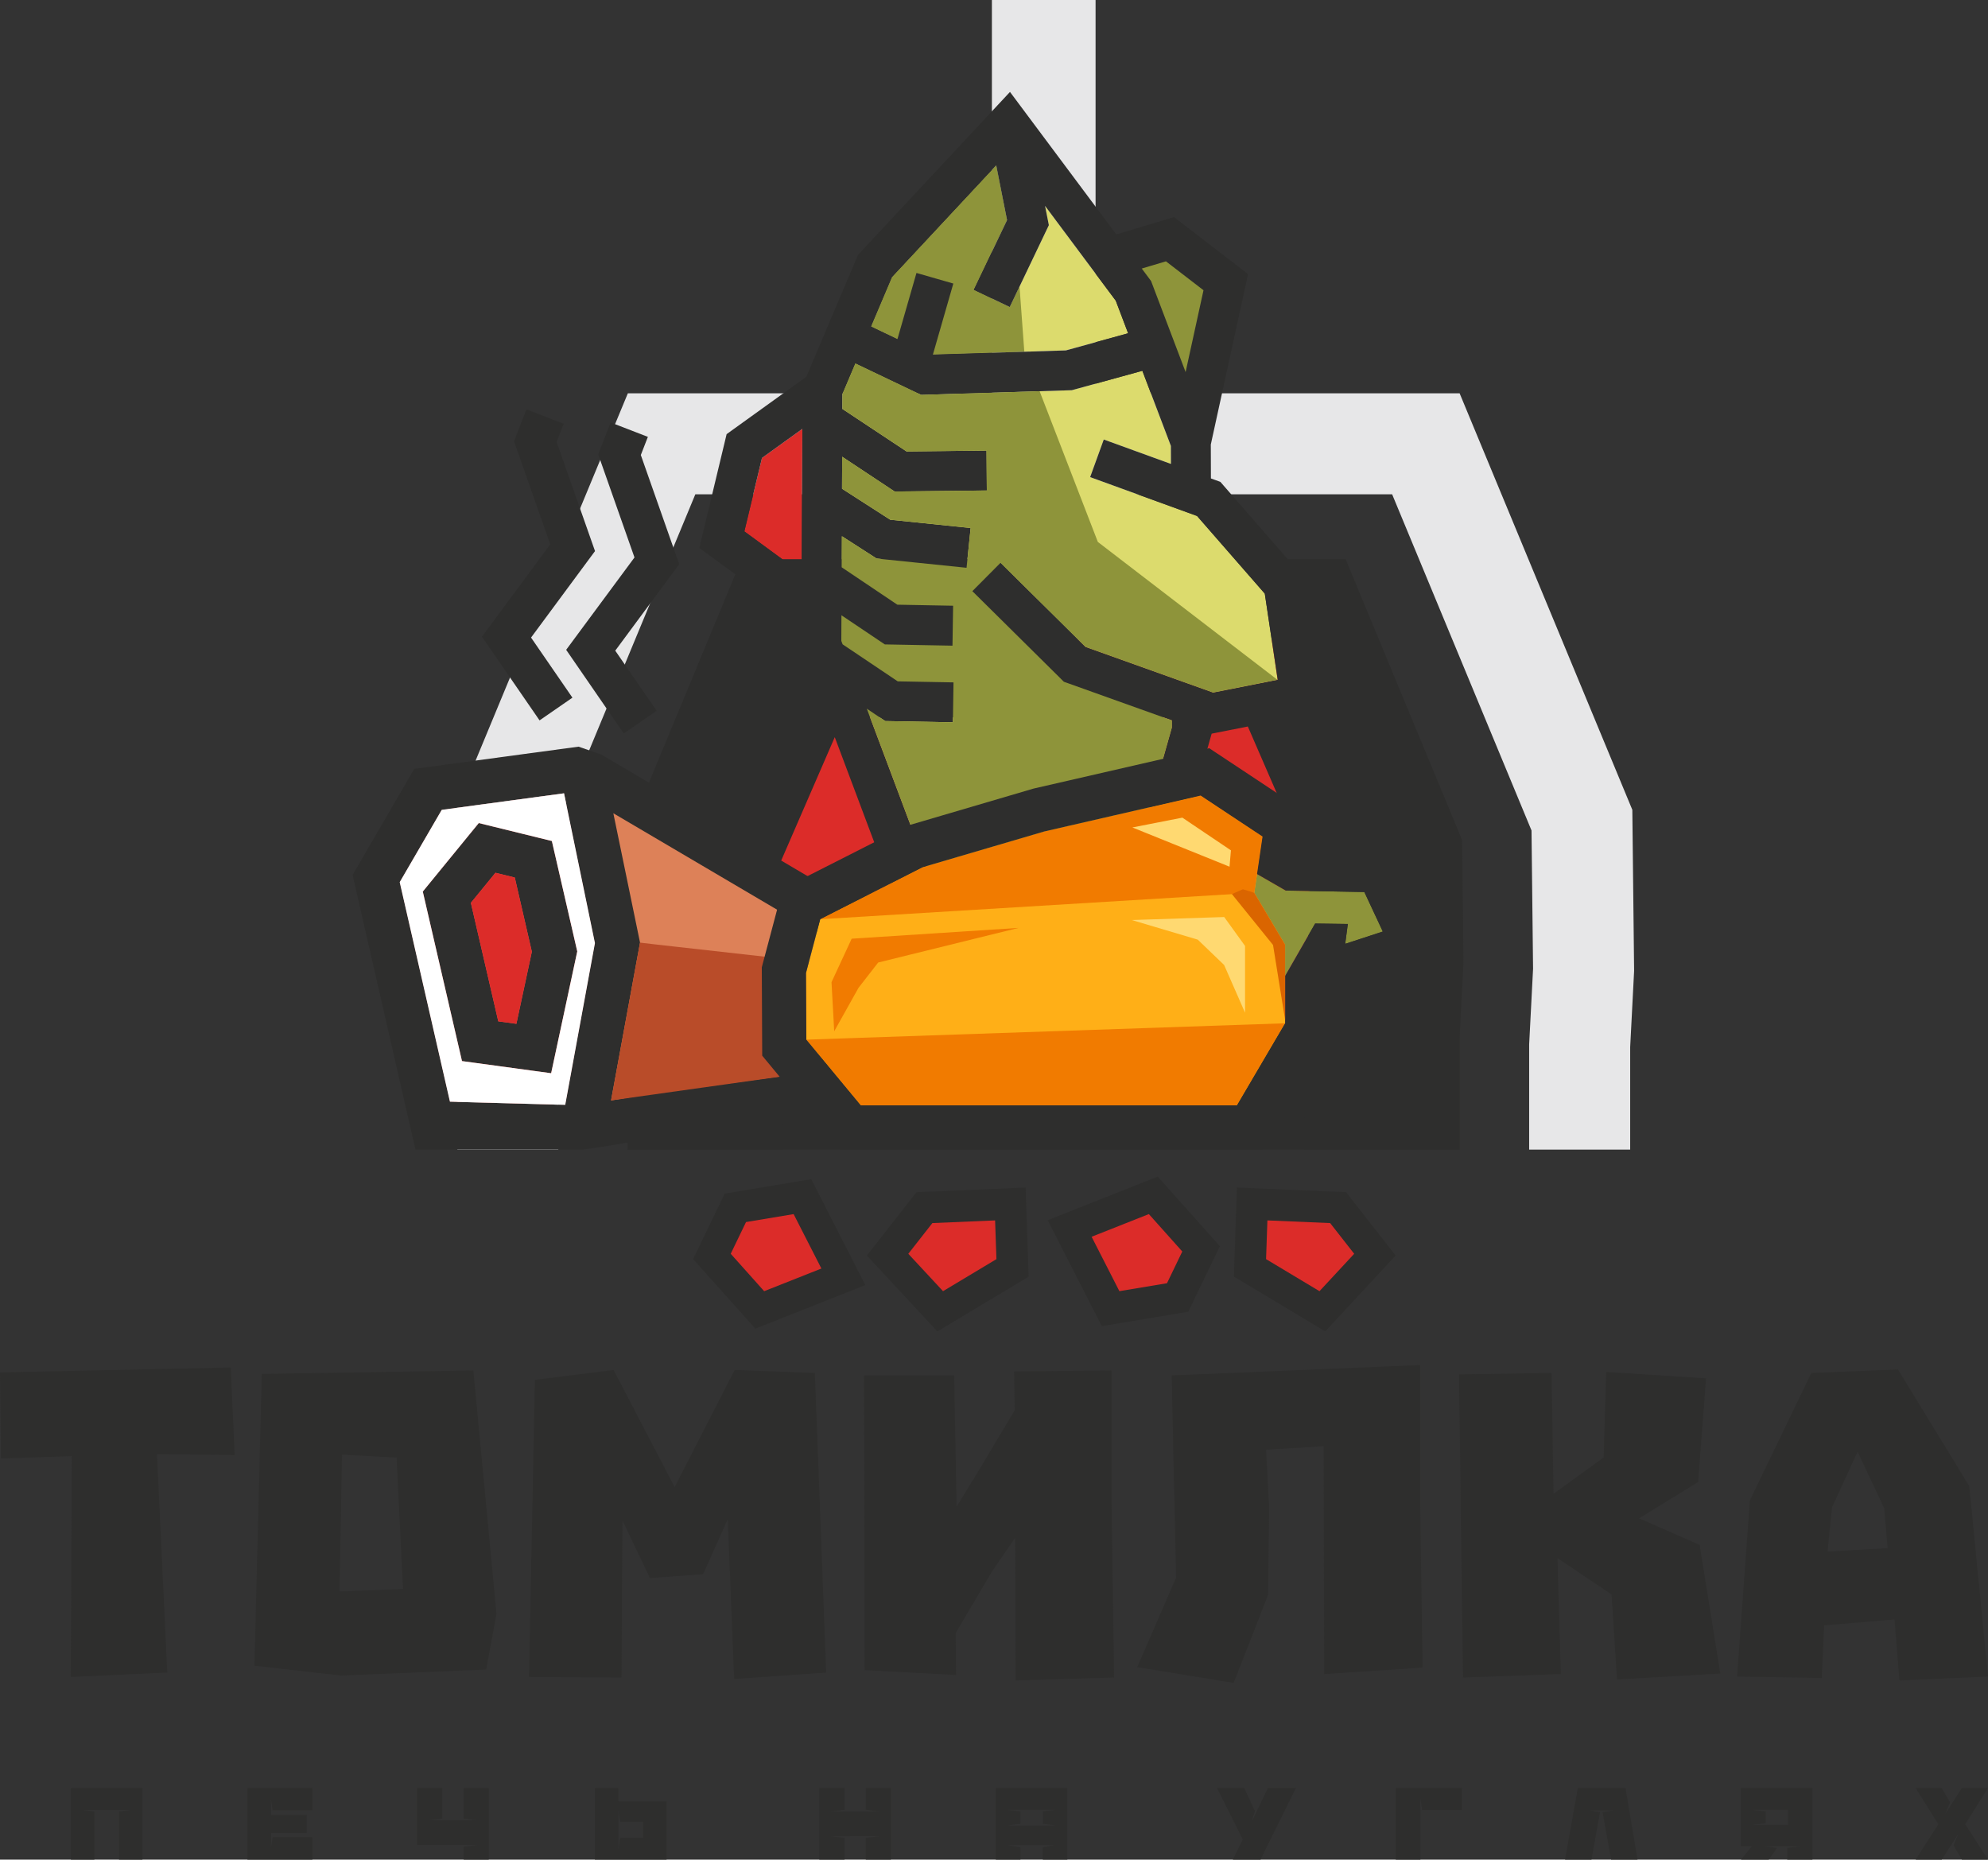 <?xml version="1.0" encoding="UTF-8"?> <svg xmlns="http://www.w3.org/2000/svg" width="446.254" height="417.434" viewBox="0 0 446.254 417.434"><rect x="0" y="0" width="446.254" height="417.434" fill="#333333" stroke="none"/> <g id="Group_1" data-name="Group 1" transform="translate(-376.873 -191.283)"> <path id="Path_1" data-name="Path 1" d="M428.673,498.252l-51.8,1.1.221,19.328,15.9-.551-.221,49.59,21.648-.993-2.32-49.04,17.451.222-.884-19.66Z" fill="#2e2e2d" fill-rule="evenodd"></path> <path id="Path_2" data-name="Path 2" d="M483.131,498.915l-47.492.774-1.657,65.5,19.439,2.209L486,566.049l2.319-12.5-5.191-54.634Zm-30.042,49.591.553-30.7,12.259.663,1.436,29.488-14.248.553Z" fill="#2e2e2d" fill-rule="evenodd"></path> <path id="Path_3" data-name="Path 3" d="M496.945,501.014l-1.326,66.709,20.764.111L516.6,532.6l6.185,12.923,11.929-.884,5.522-12.37,1.436,35.9,20.653-1.436-2.54-67.263-18-.662-13.474,26.287-13.7-26.287-17.671,2.209Z" fill="#2e2e2d" fill-rule="evenodd"></path> <path id="Path_4" data-name="Path 4" d="M604.86,568.5l22.09-.663-.552-38.657V498.915l-21.869.22.11,8.725L597.46,519.9l-5.854,9.61-.552-29.49H570.842l.111,66.158,20.543,1.1-.111-9.387,8.063-13.7,5.3-7.731.11,32.03Z" fill="#2e2e2d" fill-rule="evenodd"></path> <path id="Path_5" data-name="Path 5" d="M674.119,567.061l22.089-1.436-.552-36.448V497.7l-55.776,2.32.994,45.393-8.725,20.1,21.648,3.533,7.731-19.769.221-19.77-.663-12.812,12.922-.774.111,51.138Z" fill="#2e2e2d" fill-rule="evenodd"></path> <path id="Path_6" data-name="Path 6" d="M704.389,499.8l.884,68.036,21.979-.773-.774-26.029,12.149,8.155,1.215,19.088,23.194-1.325L758.4,538.069,744.813,532.1l13.254-8.155,1.767-23.267-22.421-1.436-.552,19.2L725.595,526.6l-.442-27.133-20.764.331Z" fill="#2e2e2d" fill-rule="evenodd"></path> <path id="Path_7" data-name="Path 7" d="M818.93,524.87l-16.014-26.176-19.44.773-13.8,28.607L766.8,567.613l19,.331.552-11.816,15.794-1.327,1.1,13.7,19.88-.884-4.2-42.743Zm-31.809,14.69.994-9.941,5.744-12.48,5.964,12.7.773,8.946-13.475.773Z" fill="#2e2e2d" fill-rule="evenodd"></path> <path id="Path_8" data-name="Path 8" d="M395.443,597.551l2.616.377v10.789h-5.282V592.646h16.071v16.071h-5.256V597.928l2.666-.377Zm42.63,6.136H447v5.03H432.415V592.646H447v5.005h-8.929l-.377-2.515v3.546h8.048v4.049H437.7v3.295l.377-2.339Zm32.445-11.041h5.633v6.866l-3.093.378h10.789l-2.892-.378v-6.866h5.633v16.071h-5.633v-2.892l3.093-.377h-13.53v-12.8Zm45.17,13.707.377-2.515h5.156v-3.647h-5.156l-.377-2.515v8.677Zm0-10.689H526.5v13.053h-16.1V592.646h5.282v3.018Zm45.094-3.018h5.659v4.88l-3.093.377h10.764l-2.892-.377v-4.88h5.633v16.071H571.22v-4.879l3.093-.377H563.348l3.093.377v4.879h-5.659V592.646Zm45.145,5.257v2.766l-2.892.378H613.85l-2.893-.378V597.9l2.893-.377H603.035l2.892.377Zm10.538-5.257v16.071h-5.508v-2.766l2.641-.5H603.035l2.892.5v2.766H600.4V592.646Zm43.36,16.071h-6.213l2.239-4.527-5.784-11.544h6.111l2.389,5.181-.729,2.414,3.646-7.6h6.288l-7.947,16.071Zm36.267-11.166-.378-2.641v13.807h-5.532V592.646H705.02v4.905Zm37.65.125,2.289.377-1.912,10.664h-5.935l2.867-16.071h10.714l2.691,16.071H738.52l-1.911-10.664,2.49-.377Zm36.443-.15,3.043.377v2.64l-3.043.378h8.048v-3.4ZM773,605.7l2.792.378-1.887,2.64H767.67l2.465-3.018h-2.49V592.646h16.071v16.071h-5.659v-2.64l3.018-.378Zm33.878-13.053h5.86l1.886,3.219-1.132,2.641,3.773-5.86h5.86l-5.106,8.124,5.106,7.947h-5.86l-1.886-3.219,1.131-2.641-3.772,5.86h-5.86l5.106-7.947-5.106-8.124Z" fill="#2e2e2d"></path> <path id="Path_9" data-name="Path 9" d="M599.529,296.307H622.8V191.283H599.529V296.307Z" fill="#e7e7e8" fill-rule="evenodd"></path> <path id="Path_10" data-name="Path 10" d="M689.373,302.245l7.531,18.162L720.659,377.7l.347,31.058-.877,16.951v23.628h22.677V426.3l.883-17.078-.4-36.155-23.705-57.172L704.52,279.568H517.811L502.75,315.892l-23.7,57.172-.4,36.155.884,17.078v23.041H502.2V425.71l-.877-16.951.347-31.058,23.755-57.294,7.53-18.162Z" fill="#e7e7e8" fill-rule="evenodd"></path> <path id="Path_11" data-name="Path 11" d="M636.007,443.631l33.587,1.28,1.282-58.55L656.09,352.3H632.918l1.071,7.153,4.248-.393,1.33,4.456L648.9,394.8l.47,1.576-.448,1.584-12.529,44.3-.387,1.369Z" fill="#e1445a" fill-rule="evenodd"></path> <path id="Path_12" data-name="Path 12" d="M572.392,264.574l13.236,6.318,30.51-.957,13.971-3.844-2.777-7.32L611.461,237.5l.572,2.893.283,1.43-.652,1.365-8.13,17.017-8.086-3.867,7.478-15.653L600.5,228.4l-23.4,25.091-4.7,11.083Z" fill="#dcdb6d" fill-rule="evenodd"></path> <path id="Path_13" data-name="Path 13" d="M585.628,270.892l21.177-.664L605.73,255.61l-2.2,4.6-8.086-3.867,7.478-15.653L600.5,228.4l-23.4,25.091-4.7,11.083,13.236,6.318Z" fill="#8e943a" fill-rule="evenodd"></path> <path id="Path_14" data-name="Path 14" d="M477.871,438.582l25.884.71,6.667-36.31-6.942-33.622-27.453,3.71L466.594,389.3l11.278,49.287Z" fill="#e55b56" fill-rule="evenodd"></path> <path id="Path_15" data-name="Path 15" d="M570.391,402.055l-58.8-33.341-.42,71.241,9.449.065,44.783-26.312,4.984-11.654Z" fill="#dd8158" fill-rule="evenodd"></path> <path id="Path_16" data-name="Path 16" d="M542.373,334.879H671.947v57.35H542.373v-57.35Z" fill="#dc2c29" fill-rule="evenodd"></path> <path id="Path_17" data-name="Path 17" d="M632.424,254.173,642.9,281.8l5.6-25.611-11.754-9.048-7.565,2.262,2.408,3.228.5.675.329.869Z" fill="#8e943a" fill-rule="evenodd"></path> <path id="Path_18" data-name="Path 18" d="M517.766,449.338H704.512V421.276H517.766v28.062Z" fill="#2e2e2d" fill-rule="evenodd"></path> <path id="Path_19" data-name="Path 19" d="M635.5,254.984l7.516,19.815,4.016-18.37-8.431-6.49-5.427,1.623,1.727,2.315.362.484.236.623Z" fill="#8e943a" fill-rule="evenodd"></path> <path id="Path_20" data-name="Path 20" d="M601.464,317.62l19.082,18.88,28.634,10.242,14.5-2.872-2.895-19.337L645.576,307.1l-24-8.721,3.059-8.438,15.081,5.48-.014-4.042-6.4-16.866-15.324,4.216-.515.142-.522.016-32.149,1.008-1.117.035-.957-.457-13.841-6.607-2.894,6.827-.257,55.456,19.553,52.064,45.766-1.219,8.874-31.379-.006-1.63L616.6,344.644l-.918-.328-.734-.727-19.816-19.606,6.328-6.363Z" fill="#dcdb6d" fill-rule="evenodd"></path> <path id="Path_21" data-name="Path 21" d="M556.831,320l.15-32.448-9.061,6.524-3.958,16.49L556.831,320Z" fill="#dc2c29" fill-rule="evenodd"></path> <path id="Path_22" data-name="Path 22" d="M590.784,352.313l-.017,1.109-13.855-.258-1.337-.025-1.089-.731-.142-.1h-2.171l13.682,36.431-8.4,3.164-13.2-35.15-12.024,27.7,21.183,12.486-5.063,8.568-16.76-9.87.751,36.267,1.772-.3,1.635,9.814-3.2.533.153,7.375H517.766v-1.572l-5.635.94-4.393.632h-37.61L456.459,389.6l-.437-1.912L457,386l11.642-20.023,1.225-2.108,2.416-.326,34.46-4.657,5.081,1.763,10.717,6.316,19.386-46.756-5.678-4.162-2.4-1.76.695-2.9,5.045-21.019.391-1.63,1.349-.972,16.535-11.9,11.283-26.612.322-.758.522-.56,29.92-32.076,3.675-3.94,3.215,4.309,20.646,27.666,10.775-3.222,2.192-.656,1.834,1.412,12.52,9.638,2.256,1.738-.6,2.762-7.76,35.5.026,7.613,1.031.374,1.086.395.759.871L665.94,316.8h12.994l26.143,63.053.307,27.555-.872,16.864v25.067H669.579l1.3-62.96-13.9-32.017-7.3,1.445-.821.163-.142.5L635.484,403.3l-8.649-2.426,13.084-46.267-.005-1.629-1.87-.669ZM552.467,316.8h4.379l.135-29.249-9.061,6.524-3.957,16.491,8.5,6.234Zm49,.821,19.082,18.88,28.633,10.242,14.5-2.872-2.894-19.337-6.745-7.734-8.463-9.7-24-8.721,3.058-8.438,15.082,5.48-.014-4.042-6.4-16.865-15.324,4.216-.516.142-.521.016-32.15,1.009-1.116.035-.958-.457-13.841-6.607-2.894,6.827-.016,3.384,14.405,9.543,17.948-.2.07,8.965-19.324.21-1.377.015-1.137-.753-10.635-7.046-.033,7.179,10.821,6.954,18.047,1.862-.716,6.991h8.285l-.857.821Zm-35.629-5.983-.024,5.162h9.233l-.328-.034-1.075-.111-.894-.574-6.912-4.443ZM518.686,376.27l-1.484,3.582-.073,6.472-2.578-12.489,4.135,2.435Zm-1.172,43.119.252,4.882v13.408l-3.725.622,3.473-18.912ZM488.089,387.2l-5.517,6.749,6.151,26.594,4.066.555,3.469-16.186-3.83-16.647-4.339-1.065Zm-14.77,2.328,9.042-11.064,1.984-2.426,3.059.752,10.373,2.547,2.973.731.688,2.988,4.765,20.713.248,1.077-.228,1.065-4.666,21.767-.968,4.516-4.562-.621-12.04-1.642-3.411-.465-.775-3.352-7.476-32.322-.549-2.376,1.543-1.888Zm4.552,49.057,25.884.709,6.668-36.31-6.942-33.622-27.454,3.71L466.594,389.3l11.277,49.287Zm155.3-187.021,1.727,2.315.362.485.236.623,7.516,19.815,4.016-18.37-8.431-6.49-5.426,1.622Zm-50.579.986,8.277,2.381-4.586,15.943,29.852-.936,13.972-3.844-2.777-7.32L611.461,237.5l.572,2.893.283,1.43-.652,1.365-8.13,17.017-8.086-3.867,7.478-15.653L600.495,228.4l-23.4,25.09-4.7,11.084,5.93,2.83,4.273-14.857Z" fill="#2e2e2d"></path> <path id="Path_23" data-name="Path 23" d="M564.832,403.444l-50.281-29.609,5.8,28.1.194.939-.174.95L514.041,438.3l9.415-1.571,35.969-4.818L563.4,407.7l1.433-4.252Z" fill="#dd8158" fill-rule="evenodd"></path> <path id="Path_24" data-name="Path 24" d="M496.258,404.909l-3.83-16.646-4.34-1.066-5.517,6.75,6.151,26.594,4.066.555,3.469-16.186Z" fill="#dc2c29" fill-rule="evenodd"></path> <path id="Path_25" data-name="Path 25" d="M500.75,380.065l.688,2.988,4.765,20.713.248,1.077-.228,1.065-4.666,21.767-.968,4.516-4.562-.621-12.04-1.642-3.411-.465-.775-3.352-7.476-32.322-.549-2.376,1.543-1.888,9.042-11.064,1.984-2.426,3.059.752,10.373,2.547,2.973.731Zm-22.879,58.517,25.884.709,6.668-36.31-6.942-33.622-27.454,3.71L466.594,389.3l11.277,49.287Z" fill="#fff" fill-rule="evenodd"></path> <path id="Path_26" data-name="Path 26" d="M560.511,431.766l2.9-23.936-.016-.134-39.456-4.423-3.4-.4-.174.95L514.041,438.3l46.47-6.535Z" fill="#b94c29" fill-rule="evenodd"></path> <path id="Path_27" data-name="Path 27" d="M497.985,352.982l-11.108-16.132-1.819-2.642,1.907-2.579,13.43-18.155L492.8,291.883l-.546-1.553.6-1.541,2.184-5.617,8.367,3.234-1.585,4.077,7.833,22.271.785,2.232L509.02,316.9,496.079,334.4l9.289,13.489-7.383,5.1Z" fill="#2e2e2d"></path> <path id="Path_28" data-name="Path 28" d="M516.89,355.923l-11.108-16.132-1.819-2.642,1.907-2.579,13.43-18.155L511.7,294.823l-.546-1.553.6-1.541,2.184-5.617,8.367,3.234-1.585,4.077,7.833,22.271.785,2.232-1.418,1.917-12.94,17.493,9.289,13.489-7.383,5.1Z" fill="#2e2e2d"></path> <path id="Path_29" data-name="Path 29" d="M571.113,479.746,558.978,455.97l-19.427,3.238-7.088,14.7,13.959,15.616,24.692-9.779Z" fill="#2e2e2d" fill-rule="evenodd"></path> <path id="Path_30" data-name="Path 30" d="M540.9,472.718l7.506,8.4,12.849-5.089-6.234-12.213-10.686,1.781-3.435,7.124Z" fill="#dc2c29" fill-rule="evenodd"></path> <path id="Path_31" data-name="Path 31" d="M582.6,458.888l-11.135,14.227,15.817,17.033,20.5-12.3-.69-20L582.6,458.888Z" fill="#2e2e2d" fill-rule="evenodd"></path> <path id="Path_32" data-name="Path 32" d="M586.165,465.829l-5.4,6.894,7.793,8.392,11.989-7.193-.3-8.692-14.087.6Z" fill="#dc2c29" fill-rule="evenodd"></path> <path id="Path_33" data-name="Path 33" d="M636.749,455.4l-24.691,9.779,12.135,23.776,19.427-3.238,7.088-14.7L636.749,455.4Z" fill="#2e2e2d" fill-rule="evenodd"></path> <path id="Path_34" data-name="Path 34" d="M642.267,472.21l-7.506-8.4L621.912,468.9l6.234,12.213,10.686-1.781,3.435-7.124Z" fill="#dc2c29" fill-rule="evenodd"></path> <path id="Path_35" data-name="Path 35" d="M654.536,457.845l-.69,20,20.5,12.3,15.817-17.033-11.135-14.227-24.49-1.042Z" fill="#2e2e2d" fill-rule="evenodd"></path> <path id="Path_36" data-name="Path 36" d="M675.459,465.829l5.395,6.894-7.793,8.392-11.989-7.193.3-8.692,14.087.6Z" fill="#dc2c29" fill-rule="evenodd"></path> <path id="Path_37" data-name="Path 37" d="M614.952,343.589l-8.8-8.71-11.013-10.9,6.328-6.363,17.444,17.259,1.638,1.621,28.634,10.242,14.439-2.86-11.727-9-28.586-21.946-13.074-33.839-25.438.8-1.117.035-.957-.457-13.841-6.607-2.894,6.827-.016,3.384,14.4,9.543,17.948-.2.07,8.965-19.324.21-1.376.015-1.137-.753-10.635-7.045-.033,7.179,10.821,6.954,18.047,1.862-.716,6.991-.2,1.939L575.044,316.8l-.327-.034-1.075-.111-.894-.575-6.913-4.442-.024,5.162-.008,1.819,12.5,8.4,12.518.233-.12,7.633-.021,1.332-13.855-.258-1.337-.025L574.4,335.2l-.474-.319-8.171-5.488-.026,5.488v.267l.288.766,12.376,8.312,12.518.233-.123,7.856-.017,1.109-13.855-.258-1.337-.025-1.089-.731-.142-.1-2.9-1.95.732,1.95,9.988,26.6,54.89-14.159,2.867-10.141-.006-1.63-1.87-.669L638,352.3,616.6,344.644l-.918-.328-.734-.727Z" fill="#8e943a" fill-rule="evenodd"></path> <path id="Path_38" data-name="Path 38" d="M683.138,391.513l-17.647-.324-6.446-3.717-.62,4.209,1.858-12.617-13.9-9.206-35.013,8.048-27.4,8.05-22.97,11.66-3.2,12.072.071,14.966L570.1,439.417h84.422l10.821-18.436V410.347l6.74-11.751,7.335.1-.589,4.457,8.448-2.766-4.144-8.869Z" fill="#8e943a" fill-rule="evenodd"></path> <path id="Path_39" data-name="Path 39" d="M665.346,420.981v-17.65l-6.921-11.65,1.858-12.617-13.9-9.206-35.013,8.048-27.4,8.05-22.97,11.66-3.2,12.072.071,14.966L570.1,439.417h84.422l10.821-18.436Z" fill="#ffaf17" fill-rule="evenodd"></path> <path id="Path_40" data-name="Path 40" d="M646.387,369.859l-35.012,8.048-27.4,8.05-22.97,11.66,97.419-5.935,1.2-8.118.662-4.5-13.9-9.206Z" fill="#f17b00" fill-rule="evenodd"></path> <path id="Path_41" data-name="Path 41" d="M557.873,424.654,570.1,439.417h84.422l10.821-18.436-98.17,3.355-9.3.318Z" fill="#f17b00" fill-rule="evenodd"></path> <path id="Path_42" data-name="Path 42" d="M645.743,402.21l5.911,5.68,4.7,10.712V403.615l-4.679-6.486-20.747.674,14.821,4.407Z" fill="#ffd971" fill-rule="evenodd"></path> <path id="Path_43" data-name="Path 43" d="M642.508,381.644l4.163,1.681,6.2,2.506.315-3.671-8.592-5.783-.5-.339-1.812-1.219-7.6,1.492-3.622.711,3.07,1.24,8.378,3.383Z" fill="#ffd971" fill-rule="evenodd"></path> <path id="Path_44" data-name="Path 44" d="M671.018,374.275l-22.7-15.039L608.863,368.3,580.3,376.7,552.556,390.78l-4.681,17.637.094,19.834,17.47,21.088h94.767l15.062-25.661v-8.923l25.743-8.429-11.5-24.619-19.531-.358,1.042-7.074Zm-59.643,3.632,35.012-8.048,13.9,9.206-.663,4.5-.575,3.909,6.446,3.716,10.159.187h.01l1.178.022,6.3.115,4.144,8.869-4.224,1.383-4.224,1.383.589-4.457-7.335-.1-6.74,11.752,0,10.634-10.821,18.436H570.1l-12.231-14.763-.071-14.966,3.2-12.071,22.97-11.66,27.4-8.05Z" fill="#2e2e2d" fill-rule="evenodd"></path> <path id="Path_45" data-name="Path 45" d="M662.636,403.4l2.711,16.813V403.331l-3.893-6.553-3.028-5.1-2.555-.78-2.464,1.086,9.23,11.417Z" fill="#da6500" fill-rule="evenodd"></path> <path id="Path_46" data-name="Path 46" d="M563.783,416.4l.348,6.373,5.461-9.76L574,407.341l31.507-7.772-33.647,2.18-3.808.247-1.677,3.615-2.85,6.145.254,4.644Z" fill="#f17b00" fill-rule="evenodd"></path> </g> </svg> 